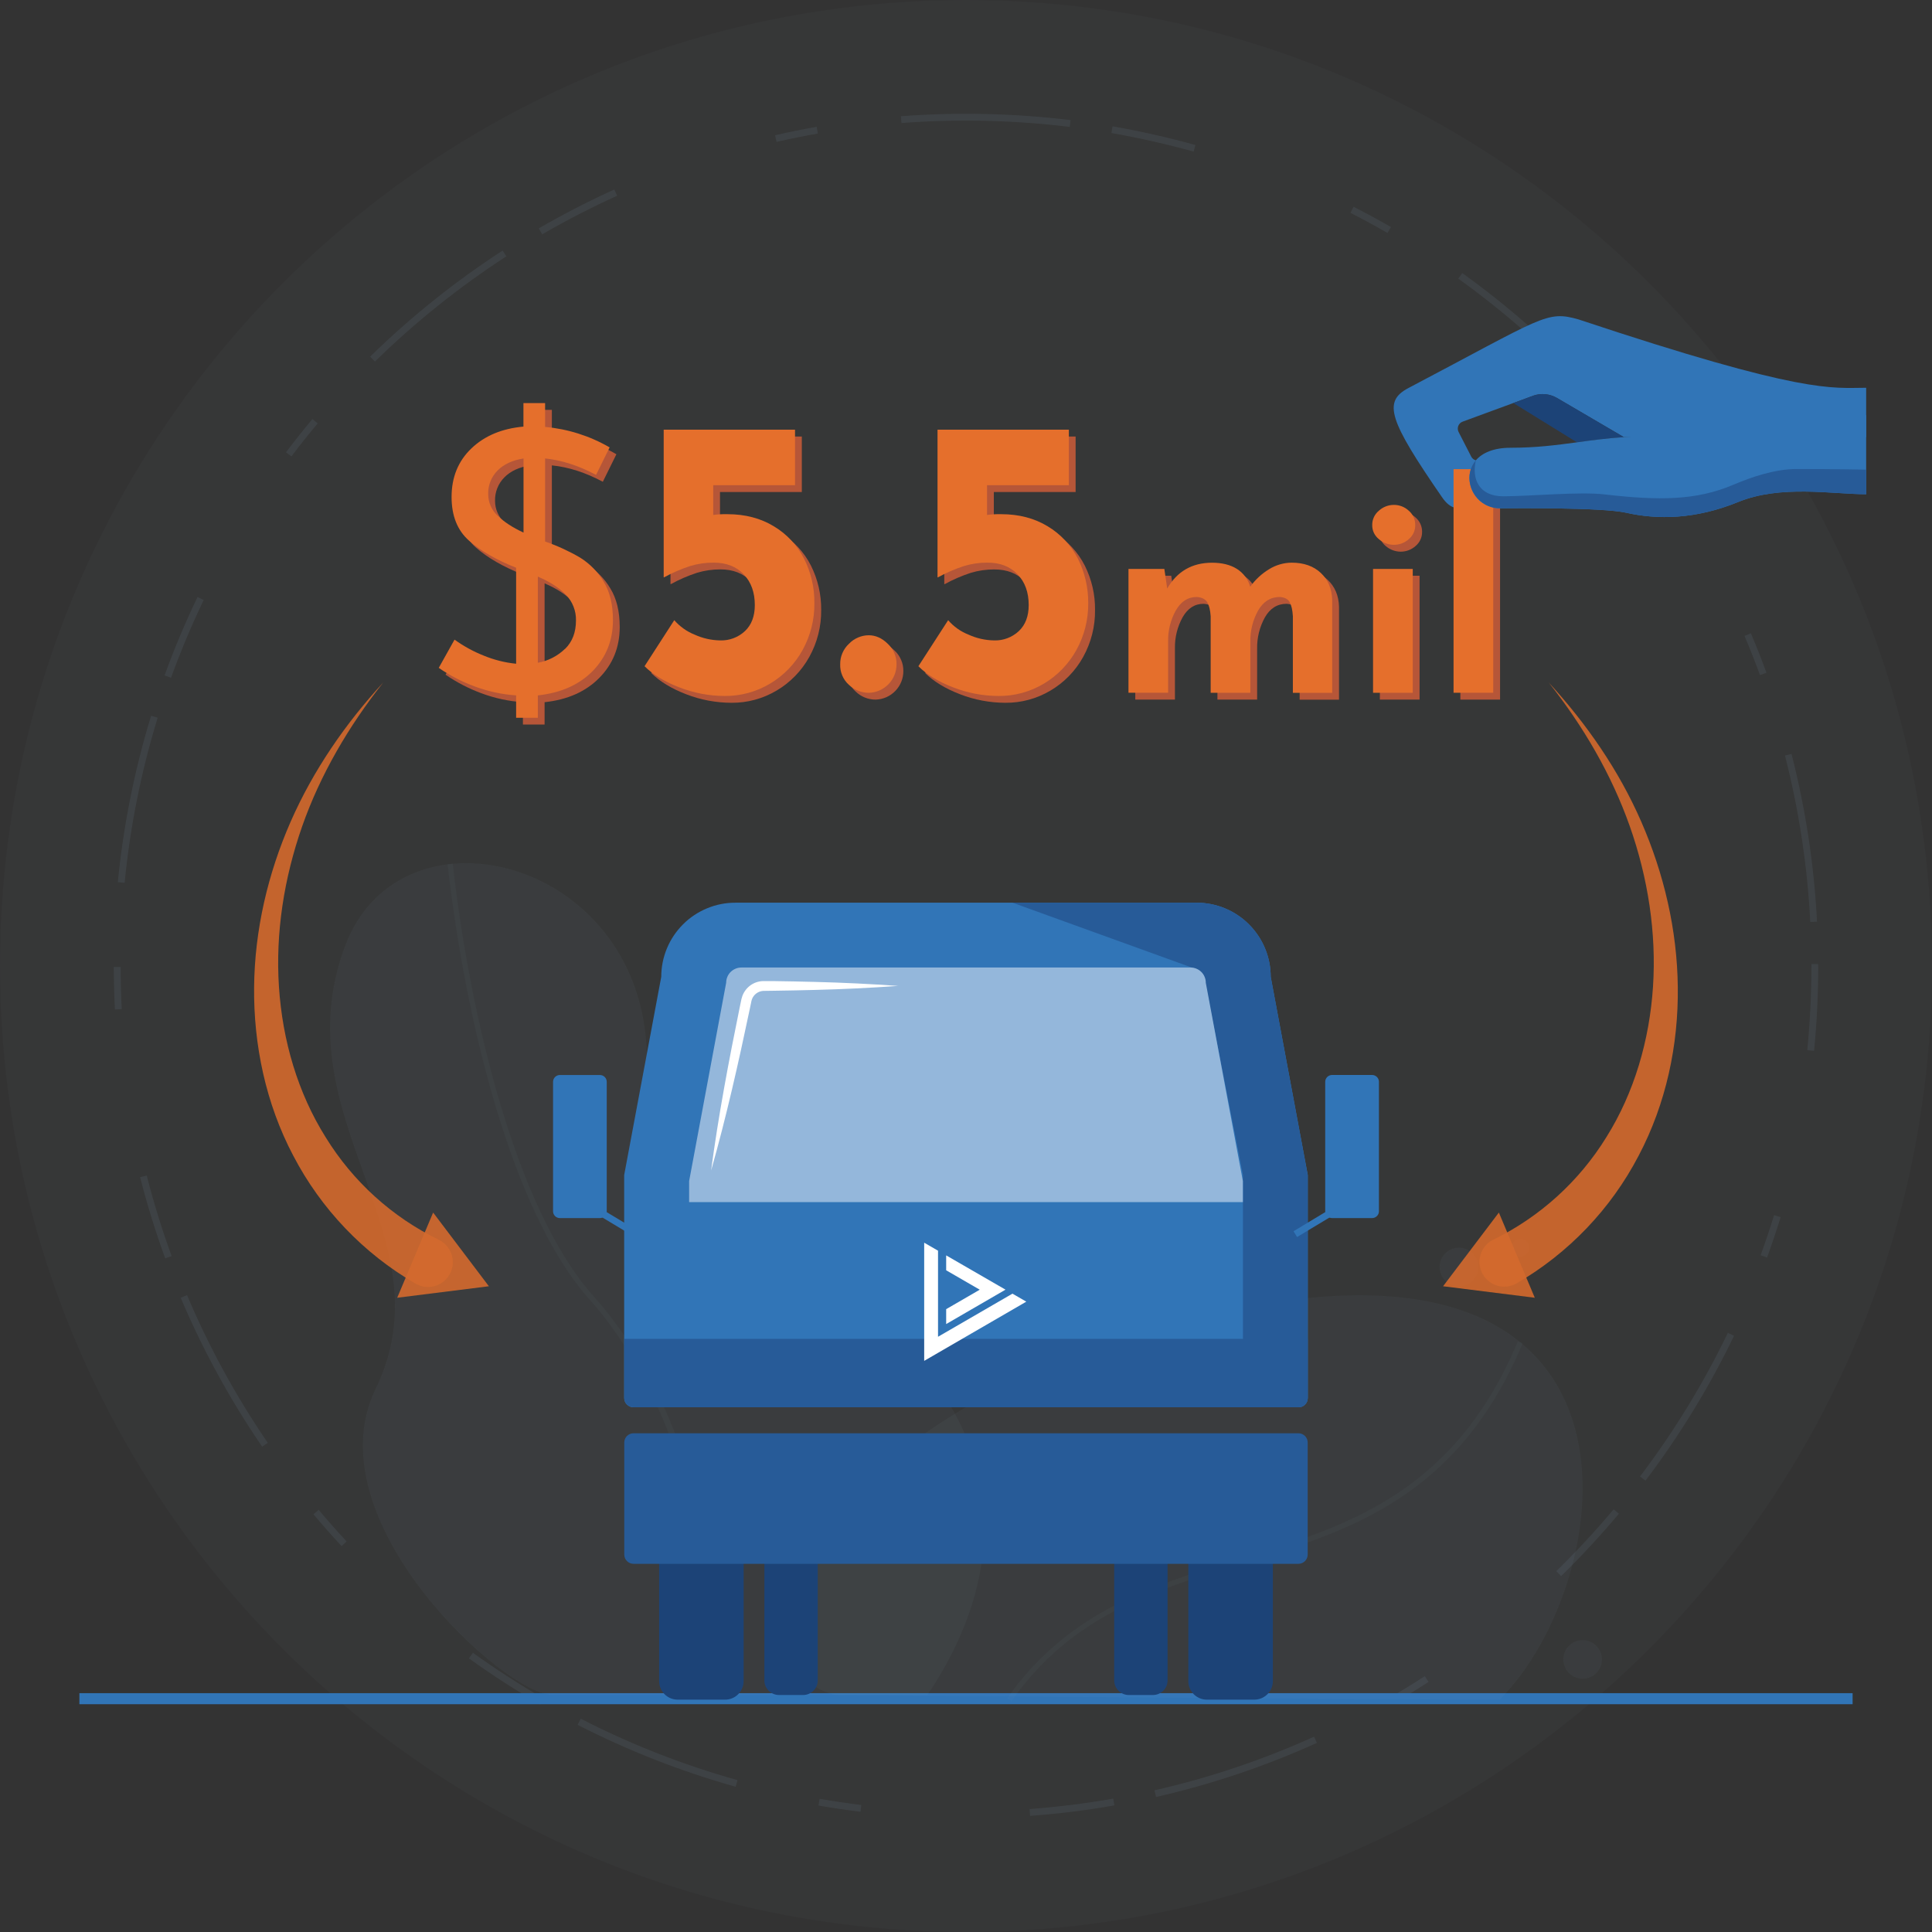<svg width="42" height="42" viewBox="0 0 42 42" fill="none" xmlns="http://www.w3.org/2000/svg">
<rect x="0" y="0" width="42" height="42" fill="#333333" stroke="none"/>
<g opacity="0.15">
<path opacity="0.15" d="M21 42C32.598 42 42 32.598 42 21C42 9.402 32.598 0 21 0C9.402 0 0 9.402 0 21C0 32.598 9.402 42 21 42Z" fill="#B2D0E9"/>
</g>
<g opacity="0.3">
<path opacity="0.3" d="M22.393 39.475L22.382 39.328C22.99 39.282 23.602 39.206 24.2 39.101L24.225 39.247C23.622 39.355 23.006 39.43 22.393 39.475ZM18.706 39.386C18.402 39.349 18.095 39.303 17.793 39.25L17.818 39.105C18.118 39.157 18.421 39.202 18.724 39.239L18.706 39.386ZM25.131 39.065L25.098 38.92C26.291 38.649 27.453 38.258 28.567 37.754L28.628 37.889C27.505 38.397 26.333 38.791 25.131 39.065H25.131ZM15.992 38.842C14.805 38.509 13.655 38.058 12.557 37.496L12.625 37.364C13.713 37.922 14.854 38.369 16.032 38.699L15.992 38.842ZM11.746 37.054C11.213 36.747 10.693 36.41 10.194 36.051L10.281 35.931C10.775 36.286 11.293 36.621 11.819 36.924L11.746 37.054ZM30.268 37.045L30.194 36.917C30.456 36.765 30.719 36.604 30.974 36.439L31.055 36.563C30.798 36.729 30.534 36.892 30.271 37.045H30.268ZM33.937 34.261L33.833 34.155C34.269 33.729 34.688 33.278 35.079 32.812L35.193 32.907C34.799 33.377 34.377 33.833 33.938 34.261H33.937ZM7.426 33.611C7.218 33.387 7.012 33.154 6.815 32.919L6.928 32.824C7.124 33.057 7.328 33.287 7.535 33.51L7.426 33.611ZM35.771 32.187L35.652 32.098C36.391 31.123 37.031 30.077 37.563 28.975L37.696 29.039C37.161 30.15 36.516 31.204 35.771 32.187ZM5.699 31.449C5.003 30.432 4.41 29.348 3.929 28.213L4.066 28.155C4.542 29.281 5.13 30.357 5.821 31.366L5.699 31.449ZM3.592 27.355C3.381 26.779 3.198 26.184 3.046 25.591L3.19 25.556C3.341 26.148 3.521 26.732 3.731 27.306L3.592 27.355ZM38.414 27.338L38.275 27.287C38.379 27 38.478 26.708 38.567 26.416L38.709 26.46C38.618 26.753 38.52 27.049 38.414 27.338ZM39.436 22.844L39.289 22.829C39.348 22.226 39.379 21.611 39.379 21V20.958H39.526V21C39.527 21.615 39.496 22.236 39.436 22.844ZM2.498 21.945C2.483 21.639 2.475 21.329 2.474 21.022H2.623C2.623 21.328 2.631 21.635 2.646 21.938L2.498 21.945ZM39.354 20.043C39.292 18.822 39.107 17.61 38.804 16.425L38.946 16.39C39.252 17.584 39.437 18.805 39.5 20.036L39.354 20.043ZM2.709 19.191L2.562 19.177C2.682 17.95 2.924 16.738 3.285 15.56L3.427 15.603C3.068 16.772 2.828 17.974 2.709 19.191L2.709 19.191ZM3.718 14.733L3.578 14.682C3.787 14.106 4.028 13.533 4.294 12.979L4.428 13.043C4.164 13.594 3.925 14.162 3.718 14.733ZM38.261 14.676C38.157 14.392 38.044 14.106 37.925 13.825L38.062 13.767C38.182 14.049 38.296 14.337 38.401 14.624L38.261 14.676ZM36.168 10.618C35.824 10.116 35.45 9.624 35.058 9.16L35.172 9.065C35.567 9.534 35.943 10.028 36.29 10.534L36.168 10.618ZM6.335 9.921L6.217 9.833C6.402 9.588 6.595 9.345 6.792 9.11L6.906 9.205C6.71 9.437 6.518 9.679 6.335 9.921ZM34.45 8.475C33.616 7.58 32.696 6.77 31.702 6.057L31.789 5.937C32.789 6.656 33.716 7.472 34.556 8.374L34.45 8.475ZM8.15 7.86L8.047 7.753C8.928 6.891 9.893 6.119 10.927 5.447L11.007 5.572C9.982 6.238 9.025 7.004 8.15 7.86ZM11.787 5.094L11.713 4.965C12.245 4.657 12.796 4.373 13.354 4.12L13.416 4.255C12.859 4.507 12.316 4.787 11.787 5.094ZM30.164 5.064C29.9 4.913 29.629 4.765 29.358 4.627L29.425 4.495C29.699 4.634 29.972 4.783 30.238 4.936L30.164 5.064ZM25.948 3.295C25.362 3.132 24.761 2.997 24.161 2.892L24.186 2.746C24.79 2.853 25.397 2.988 25.988 3.153L25.948 3.295ZM16.882 3.084L16.849 2.94C17.148 2.872 17.452 2.81 17.754 2.757L17.779 2.903C17.481 2.955 17.177 3.017 16.882 3.084ZM23.255 2.758C22.041 2.611 20.816 2.583 19.597 2.674L19.586 2.527C20.815 2.434 22.05 2.463 23.273 2.611L23.255 2.758Z" fill="#94B7DB"/>
</g>
<path d="M40.274 36.808H1.726V37.048H40.274V36.808Z" fill="#3175B7"/>
<path d="M40.569 8.43V9.502H35.3L33.845 8.65C33.768 8.606 33.683 8.579 33.596 8.57C33.508 8.561 33.419 8.571 33.336 8.6L32.897 8.762L31.797 9.166C31.775 9.174 31.756 9.186 31.739 9.202C31.723 9.218 31.71 9.237 31.702 9.258C31.694 9.28 31.69 9.302 31.691 9.325C31.692 9.348 31.698 9.37 31.708 9.39L31.983 9.926C31.993 9.946 32.007 9.963 32.024 9.977C32.041 9.991 32.06 10.001 32.081 10.007C32.113 10.015 32.146 10.014 32.177 10.004C32.359 9.938 32.698 9.822 32.963 9.771C33.382 9.69 33.795 10.431 32.769 10.807C32.582 10.876 32.422 10.929 32.286 10.97C31.705 11.141 31.528 11.066 31.349 10.81C30.199 9.142 30.054 8.732 30.617 8.436C33.562 6.887 33.615 6.746 34.313 6.943C39.235 8.583 39.816 8.43 40.569 8.43Z" fill="#3175B7"/>
<path d="M13.03 14.735C12.735 15.035 12.338 15.212 11.839 15.265V15.751H11.368V15.265C11.059 15.245 10.754 15.179 10.463 15.07C10.188 14.968 9.927 14.833 9.686 14.667L10.029 14.053C10.225 14.194 10.438 14.311 10.663 14.4C10.888 14.494 11.126 14.555 11.368 14.579V12.491C10.938 12.321 10.596 12.124 10.344 11.901C10.091 11.677 9.965 11.361 9.965 10.952C9.965 10.522 10.109 10.17 10.396 9.896C10.682 9.622 11.06 9.464 11.527 9.421V8.91H11.997V9.428C12.492 9.473 12.971 9.625 13.4 9.875L13.105 10.473C12.728 10.272 12.359 10.153 11.997 10.117V11.926H12.005C12.267 12.016 12.519 12.132 12.758 12.273C12.967 12.402 13.142 12.58 13.268 12.791C13.404 13.012 13.472 13.292 13.472 13.632C13.472 14.067 13.325 14.434 13.03 14.735ZM10.966 11.358C11.101 11.491 11.289 11.613 11.527 11.725V10.117C11.288 10.154 11.101 10.24 10.966 10.376C10.899 10.443 10.846 10.523 10.811 10.612C10.776 10.7 10.759 10.795 10.762 10.89C10.762 10.978 10.78 11.065 10.815 11.145C10.85 11.226 10.902 11.299 10.966 11.358ZM12.432 14.252C12.589 14.098 12.668 13.893 12.668 13.638C12.67 13.535 12.652 13.432 12.615 13.335C12.577 13.239 12.52 13.151 12.448 13.076C12.302 12.925 12.099 12.793 11.839 12.682V14.555C12.062 14.515 12.269 14.41 12.432 14.252V14.252Z" fill="#B65638"/>
<path d="M16.973 11.59C17.253 11.758 17.48 12.002 17.628 12.293C17.779 12.593 17.855 12.924 17.852 13.259C17.856 13.617 17.767 13.969 17.593 14.282C17.426 14.583 17.182 14.835 16.885 15.011C16.588 15.188 16.248 15.281 15.902 15.278C15.565 15.277 15.232 15.215 14.918 15.093C14.596 14.969 14.343 14.815 14.159 14.632L14.807 13.629C14.928 13.768 15.081 13.876 15.252 13.944C15.427 14.024 15.616 14.066 15.808 14.069C16.006 14.075 16.198 14.002 16.343 13.867C16.486 13.732 16.558 13.543 16.559 13.302C16.559 13.025 16.478 12.803 16.317 12.633C16.156 12.463 15.937 12.379 15.661 12.378C15.489 12.378 15.317 12.402 15.152 12.452C14.956 12.516 14.766 12.598 14.585 12.698H14.576V9.49H17.431V10.696H15.652V11.344C15.755 11.331 15.858 11.325 15.962 11.327C16.348 11.327 16.685 11.415 16.973 11.59Z" fill="#B65638"/>
<path d="M18.603 14.144C18.659 14.085 18.726 14.039 18.8 14.007C18.874 13.975 18.954 13.959 19.034 13.958C19.183 13.958 19.322 14.02 19.448 14.144C19.509 14.2 19.557 14.269 19.59 14.346C19.623 14.422 19.639 14.504 19.638 14.588C19.639 14.749 19.576 14.905 19.463 15.021C19.351 15.137 19.197 15.205 19.035 15.209C18.874 15.209 18.72 15.147 18.604 15.036C18.541 14.98 18.492 14.911 18.459 14.833C18.426 14.755 18.41 14.672 18.413 14.588C18.412 14.504 18.429 14.422 18.462 14.346C18.494 14.269 18.542 14.2 18.603 14.144Z" fill="#B65638"/>
<path d="M22.926 11.59C23.206 11.758 23.433 12.002 23.581 12.293C23.732 12.593 23.809 12.924 23.805 13.259C23.81 13.617 23.72 13.969 23.547 14.282C23.38 14.583 23.136 14.835 22.839 15.011C22.542 15.188 22.202 15.281 21.856 15.278C21.519 15.277 21.186 15.215 20.872 15.093C20.55 14.969 20.297 14.815 20.113 14.632L20.761 13.629C20.882 13.768 21.035 13.876 21.206 13.944C21.381 14.024 21.57 14.066 21.762 14.069C21.96 14.075 22.152 14.002 22.297 13.867C22.44 13.732 22.512 13.543 22.512 13.302C22.512 13.025 22.432 12.803 22.271 12.633C22.11 12.463 21.89 12.379 21.613 12.379C21.44 12.379 21.269 12.403 21.104 12.453C20.907 12.517 20.717 12.6 20.536 12.699H20.528V9.49H23.383V10.696H21.605V11.344C21.708 11.331 21.812 11.325 21.915 11.327C22.301 11.327 22.637 11.415 22.926 11.59Z" fill="#B65638"/>
<path d="M28.86 12.603C29.019 12.751 29.102 12.946 29.109 13.188V15.211H28.253V13.545C28.245 13.41 28.223 13.308 28.186 13.24C28.148 13.172 28.077 13.134 27.97 13.126C27.769 13.126 27.611 13.224 27.499 13.419C27.382 13.629 27.324 13.866 27.329 14.106V15.209H26.466V13.545C26.458 13.41 26.434 13.308 26.393 13.24C26.352 13.172 26.276 13.134 26.165 13.126C25.971 13.126 25.82 13.224 25.709 13.419C25.595 13.625 25.538 13.858 25.542 14.093V15.209H24.68V12.516H25.462L25.524 12.942C25.742 12.568 26.066 12.382 26.497 12.382C26.715 12.382 26.895 12.426 27.037 12.514C27.179 12.603 27.283 12.742 27.329 12.904C27.438 12.75 27.578 12.62 27.739 12.522C27.886 12.431 28.056 12.382 28.229 12.38C28.492 12.381 28.703 12.455 28.86 12.603Z" fill="#B65638"/>
<path d="M30.124 11.25C30.214 11.168 30.332 11.123 30.453 11.124C30.572 11.124 30.686 11.169 30.773 11.25C30.818 11.288 30.854 11.336 30.879 11.39C30.903 11.444 30.916 11.502 30.915 11.561C30.916 11.62 30.904 11.678 30.879 11.732C30.855 11.785 30.818 11.832 30.773 11.87C30.685 11.949 30.572 11.992 30.453 11.993C30.332 11.993 30.215 11.949 30.124 11.87C30.078 11.832 30.041 11.785 30.016 11.732C29.991 11.679 29.978 11.62 29.979 11.561C29.978 11.502 29.991 11.443 30.016 11.389C30.041 11.335 30.078 11.288 30.124 11.25ZM30.86 12.516V15.209H29.997V12.516H30.86Z" fill="#B65638"/>
<path d="M32.61 10.347V15.209H31.747V10.347H32.61Z" fill="#B65638"/>
<path d="M35.311 9.502C34.925 9.528 34.599 9.573 34.282 9.616L32.899 8.762L33.337 8.6C33.421 8.572 33.51 8.562 33.598 8.57C33.685 8.579 33.77 8.607 33.847 8.651L35.301 9.503L35.311 9.502Z" fill="#1C4377"/>
<path d="M12.884 14.588C12.589 14.888 12.191 15.064 11.692 15.117V15.604H11.22V15.117C10.91 15.096 10.606 15.03 10.315 14.921C10.04 14.82 9.779 14.685 9.538 14.519L9.881 13.905C10.077 14.046 10.29 14.163 10.514 14.252C10.739 14.345 10.977 14.405 11.22 14.429V12.342C10.79 12.172 10.448 11.976 10.196 11.753C9.943 11.53 9.817 11.213 9.817 10.804C9.817 10.374 9.961 10.022 10.248 9.748C10.534 9.474 10.912 9.316 11.379 9.274V8.763H11.85V9.281C12.344 9.325 12.823 9.477 13.253 9.726L12.958 10.324C12.579 10.122 12.21 10.003 11.85 9.966V11.775H11.858C12.12 11.866 12.372 11.982 12.611 12.122C12.82 12.252 12.995 12.43 13.121 12.641C13.257 12.861 13.325 13.141 13.325 13.482C13.325 13.918 13.178 14.287 12.884 14.588ZM10.819 11.211C10.955 11.345 11.142 11.467 11.381 11.578V9.967C11.142 10.004 10.955 10.091 10.819 10.226C10.752 10.293 10.698 10.374 10.663 10.462C10.627 10.55 10.61 10.645 10.613 10.74C10.613 10.829 10.631 10.916 10.666 10.997C10.701 11.078 10.753 11.151 10.817 11.211L10.819 11.211ZM12.286 14.105C12.442 13.951 12.521 13.746 12.521 13.491C12.524 13.388 12.506 13.285 12.468 13.188C12.431 13.092 12.374 13.004 12.302 12.929C12.156 12.778 11.952 12.646 11.692 12.535V14.408C11.915 14.368 12.121 14.262 12.284 14.104L12.286 14.105Z" fill="#E56F2C"/>
<path d="M16.824 11.442C17.105 11.61 17.332 11.854 17.48 12.145C17.631 12.445 17.708 12.776 17.704 13.111C17.709 13.469 17.619 13.821 17.446 14.134C17.279 14.435 17.035 14.687 16.738 14.863C16.441 15.04 16.101 15.133 15.755 15.13C15.418 15.129 15.085 15.066 14.771 14.944C14.449 14.821 14.196 14.667 14.012 14.483L14.658 13.482C14.779 13.621 14.931 13.729 15.102 13.797C15.277 13.877 15.467 13.919 15.659 13.922C15.857 13.928 16.049 13.855 16.194 13.72C16.337 13.585 16.409 13.396 16.409 13.154C16.409 12.878 16.329 12.655 16.168 12.486C16.007 12.316 15.789 12.231 15.513 12.231C15.341 12.23 15.169 12.255 15.004 12.305C14.808 12.369 14.617 12.451 14.436 12.551H14.428V9.341H17.283V10.548H15.505V11.195C15.608 11.181 15.711 11.175 15.815 11.178C16.2 11.178 16.537 11.267 16.824 11.442Z" fill="#E56F2C"/>
<path d="M18.455 13.996C18.511 13.937 18.578 13.891 18.652 13.859C18.726 13.827 18.806 13.81 18.886 13.81C19.036 13.81 19.174 13.872 19.3 13.996C19.361 14.053 19.409 14.121 19.442 14.198C19.474 14.274 19.491 14.357 19.49 14.44C19.491 14.602 19.428 14.758 19.315 14.874C19.202 14.99 19.049 15.057 18.887 15.061C18.726 15.061 18.571 14.999 18.455 14.888C18.392 14.832 18.343 14.763 18.31 14.685C18.277 14.608 18.262 14.524 18.265 14.44C18.264 14.357 18.28 14.274 18.313 14.198C18.346 14.121 18.394 14.052 18.455 13.996Z" fill="#E56F2C"/>
<path d="M22.777 11.442C23.057 11.61 23.285 11.854 23.433 12.145C23.583 12.445 23.66 12.776 23.657 13.111C23.661 13.469 23.572 13.821 23.398 14.134C23.231 14.435 22.987 14.687 22.691 14.863C22.394 15.04 22.053 15.133 21.707 15.13C21.371 15.129 21.037 15.066 20.724 14.944C20.401 14.821 20.148 14.667 19.965 14.483L20.612 13.482C20.732 13.622 20.885 13.73 21.056 13.797C21.231 13.877 21.421 13.919 21.613 13.922C21.811 13.928 22.003 13.855 22.148 13.72C22.291 13.585 22.363 13.396 22.363 13.154C22.363 12.878 22.283 12.655 22.122 12.486C21.961 12.316 21.743 12.231 21.466 12.231C21.294 12.23 21.122 12.255 20.957 12.305C20.761 12.369 20.571 12.451 20.39 12.551H20.381V9.341H23.236V10.548H21.457V11.195C21.56 11.181 21.664 11.175 21.768 11.178C22.153 11.178 22.489 11.267 22.777 11.442Z" fill="#E56F2C"/>
<path d="M28.712 12.454C28.87 12.602 28.953 12.797 28.961 13.04V15.062H28.106V13.397C28.098 13.262 28.075 13.16 28.038 13.092C28.002 13.024 27.93 12.986 27.822 12.978C27.621 12.978 27.464 13.076 27.351 13.271C27.234 13.481 27.176 13.718 27.181 13.958V15.061H26.319V13.397C26.31 13.262 26.285 13.16 26.244 13.092C26.203 13.024 26.127 12.986 26.017 12.978C25.824 12.978 25.672 13.076 25.561 13.271C25.447 13.477 25.389 13.71 25.394 13.945V15.06H24.532V12.368H25.312L25.374 12.794C25.591 12.42 25.916 12.233 26.348 12.233C26.565 12.233 26.745 12.277 26.887 12.366C27.029 12.455 27.134 12.594 27.179 12.756C27.288 12.601 27.428 12.472 27.589 12.374C27.736 12.283 27.906 12.233 28.079 12.232C28.343 12.232 28.554 12.306 28.712 12.454Z" fill="#E56F2C"/>
<path d="M29.976 11.102C30.066 11.02 30.183 10.975 30.305 10.976C30.424 10.976 30.538 11.021 30.625 11.102C30.67 11.14 30.706 11.188 30.73 11.242C30.755 11.295 30.767 11.354 30.766 11.413C30.767 11.472 30.755 11.53 30.731 11.583C30.706 11.637 30.67 11.684 30.625 11.721C30.537 11.8 30.423 11.844 30.305 11.844C30.184 11.845 30.067 11.801 29.976 11.721C29.93 11.684 29.893 11.637 29.867 11.584C29.842 11.53 29.83 11.472 29.831 11.413C29.83 11.354 29.843 11.295 29.868 11.241C29.893 11.187 29.93 11.14 29.976 11.102ZM30.712 12.368V15.061H29.849V12.368H30.712Z" fill="#E56F2C"/>
<path d="M32.462 10.199V15.06H31.599V10.199H32.462Z" fill="#E56F2C"/>
<path d="M40.569 9.024V10.744C39.832 10.744 38.714 10.534 37.786 10.913C36.859 11.292 36.031 11.3 35.355 11.147C34.807 11.025 32.832 11.05 32.614 11.05C32.501 11.051 32.389 11.023 32.29 10.97C31.945 10.783 31.824 10.31 32.084 10.007C32.221 9.847 32.465 9.734 32.837 9.734C33.404 9.734 33.837 9.675 34.281 9.616C34.598 9.572 34.923 9.528 35.31 9.502C35.525 9.487 35.76 9.478 36.023 9.478V9.024H40.569Z" fill="#3175B7"/>
<path d="M40.569 10.21V10.744C39.832 10.744 38.714 10.534 37.786 10.913C36.859 11.292 36.031 11.3 35.355 11.147C34.807 11.025 32.832 11.05 32.614 11.05C32.501 11.051 32.389 11.023 32.29 10.97C31.945 10.783 31.824 10.31 32.084 10.007C31.989 10.417 32.155 10.789 32.679 10.789C33.247 10.789 34.364 10.682 34.898 10.75C36.064 10.883 36.871 10.883 37.684 10.537C38.075 10.372 38.578 10.196 39.058 10.196C39.94 10.196 40.569 10.21 40.569 10.21Z" fill="#275B98"/>
<g opacity="0.5">
<g opacity="0.3">
<path opacity="0.3" d="M18.159 36.847C18.159 36.847 30.565 36.949 32.601 36.949C35.16 34.39 36.297 26.528 26.868 28.462C17.439 30.397 15.558 36.206 18.159 36.847Z" fill="#94B7DB"/>
</g>
<g opacity="0.3">
<path opacity="0.3" d="M21.988 36.981L21.897 36.917C23.232 35.014 25.122 34.442 26.95 33.889C29.24 33.196 31.608 32.479 32.998 29.159L33.1 29.202C31.69 32.57 29.297 33.295 26.982 33.997C25.09 34.568 23.301 35.109 21.988 36.981Z" fill="#7B99BB"/>
</g>
<g opacity="0.3">
<path opacity="0.3" d="M20.16 36.847C23.364 32.088 19.676 28.211 16.557 27.705C13.438 27.199 14.017 25.524 14.061 23.147C14.145 18.688 8.718 17.277 7.496 20.58C6.109 24.329 9.785 26.86 8.165 30.196C6.785 33.039 10.974 36.845 12.006 36.845L20.16 36.847Z" fill="#94B7DB"/>
</g>
<g opacity="0.3">
<path opacity="0.3" d="M15.089 36.865L14.982 36.832C15.873 34.009 14.558 30.187 12.829 28.264C11.118 26.362 10.106 22.122 9.731 18.788L9.841 18.776C10.215 22.092 11.218 26.307 12.912 28.19C14.701 30.178 16.004 33.967 15.089 36.865Z" fill="#7B99BB"/>
</g>
<g opacity="0.3">
<path opacity="0.3" d="M33.049 27.312C33.153 27.312 33.237 27.228 33.237 27.125C33.237 27.021 33.153 26.936 33.049 26.936C32.946 26.936 32.861 27.021 32.861 27.125C32.861 27.228 32.946 27.312 33.049 27.312Z" fill="#94B7DB"/>
</g>
<g opacity="0.3">
<path opacity="0.3" d="M27.233 23.851C27.337 23.851 27.421 23.767 27.421 23.663C27.421 23.559 27.337 23.475 27.233 23.475C27.13 23.475 27.045 23.559 27.045 23.663C27.045 23.767 27.13 23.851 27.233 23.851Z" fill="#94B7DB"/>
</g>
<g opacity="0.3">
<path opacity="0.3" d="M31.716 27.962C31.948 27.962 32.135 27.775 32.135 27.543C32.135 27.312 31.948 27.124 31.716 27.124C31.485 27.124 31.297 27.312 31.297 27.543C31.297 27.775 31.485 27.962 31.716 27.962Z" fill="#94B7DB"/>
</g>
<g opacity="0.3">
<path opacity="0.3" d="M34.405 36.493C34.636 36.493 34.824 36.305 34.824 36.074C34.824 35.843 34.636 35.655 34.405 35.655C34.173 35.655 33.986 35.843 33.986 36.074C33.986 36.305 34.173 36.493 34.405 36.493Z" fill="#94B7DB"/>
</g>
</g>
<path d="M15.764 31.37H14.732C14.509 31.37 14.329 31.55 14.329 31.772V36.546C14.329 36.768 14.509 36.949 14.732 36.949H15.764C15.986 36.949 16.166 36.768 16.166 36.546V31.772C16.166 31.55 15.986 31.37 15.764 31.37Z" fill="#1C4377"/>
<path d="M17.46 31.37H16.935C16.759 31.37 16.617 31.512 16.617 31.687V36.531C16.617 36.706 16.759 36.848 16.935 36.848H17.46C17.635 36.848 17.777 36.706 17.777 36.531V31.687C17.777 31.512 17.635 31.37 17.46 31.37Z" fill="#1C4377"/>
<path d="M25.064 31.37H24.539C24.364 31.37 24.222 31.512 24.222 31.687V36.531C24.222 36.706 24.364 36.848 24.539 36.848H25.064C25.24 36.848 25.382 36.706 25.382 36.531V31.687C25.382 31.512 25.24 31.37 25.064 31.37Z" fill="#1C4377"/>
<path d="M27.268 31.37H26.236C26.013 31.37 25.833 31.55 25.833 31.772V36.546C25.833 36.768 26.013 36.949 26.236 36.949H27.268C27.491 36.949 27.671 36.768 27.671 36.546V31.772C27.671 31.55 27.491 31.37 27.268 31.37Z" fill="#1C4377"/>
<path d="M15.988 19.624H26.013C26.44 19.624 26.85 19.793 27.152 20.096C27.454 20.398 27.624 20.807 27.624 21.235L28.43 25.545V30.392C28.43 30.445 28.408 30.497 28.37 30.534C28.333 30.572 28.281 30.593 28.228 30.593H13.771C13.717 30.593 13.666 30.572 13.629 30.534C13.591 30.497 13.569 30.445 13.569 30.392V25.545L14.375 21.235C14.375 21.023 14.417 20.813 14.498 20.618C14.579 20.422 14.698 20.245 14.848 20.095C14.997 19.945 15.175 19.827 15.371 19.746C15.566 19.665 15.776 19.623 15.988 19.624Z" fill="#3175B7"/>
<path d="M26.013 19.624C26.44 19.624 26.85 19.793 27.152 20.096C27.454 20.398 27.624 20.807 27.624 21.235L28.429 25.545V30.392C28.429 30.445 28.408 30.496 28.37 30.534C28.333 30.572 28.281 30.593 28.228 30.593H27.021V25.545L26.179 21.258C26.171 21.216 26.152 21.178 26.125 21.145C26.097 21.113 26.061 21.088 26.021 21.074L22.012 19.624L26.013 19.624Z" fill="#275B98"/>
<path d="M14.981 26.133V25.676L15.786 21.365C15.786 21.321 15.795 21.278 15.811 21.238C15.828 21.197 15.852 21.161 15.883 21.13C15.914 21.099 15.951 21.075 15.991 21.058C16.031 21.041 16.075 21.033 16.118 21.033H25.881C25.925 21.033 25.968 21.041 26.008 21.058C26.049 21.075 26.085 21.099 26.116 21.13C26.147 21.161 26.172 21.197 26.188 21.238C26.205 21.278 26.213 21.321 26.213 21.365L27.019 25.675V26.133L14.981 26.133Z" fill="#94B7DB"/>
<path d="M13.571 29.105V30.392C13.571 30.445 13.592 30.496 13.63 30.534C13.668 30.572 13.719 30.593 13.773 30.593H28.227C28.281 30.593 28.332 30.572 28.37 30.534C28.408 30.496 28.429 30.445 28.429 30.392V29.105H13.571Z" fill="#275B98"/>
<path d="M28.227 31.158H13.773C13.661 31.158 13.571 31.248 13.571 31.359V33.795C13.571 33.906 13.661 33.996 13.773 33.996H28.227C28.338 33.996 28.428 33.906 28.428 33.795V31.359C28.428 31.248 28.338 31.158 28.227 31.158Z" fill="#275B98"/>
<path d="M22.311 28.297L20.091 29.584V27.015L20.392 27.189V29.06L22.01 28.123L22.311 28.297Z" fill="white"/>
<path d="M21.859 28.036L20.569 28.784V28.46L21.299 28.037L20.569 27.615V27.291L21.859 28.036Z" fill="white"/>
<path d="M12.887 26.169L12.811 26.296L13.803 26.893L13.879 26.766L12.887 26.169Z" fill="#3175B7"/>
<path d="M13.042 23.37H12.171C12.089 23.37 12.023 23.436 12.023 23.518V26.332C12.023 26.414 12.089 26.48 12.171 26.48H13.042C13.124 26.48 13.19 26.414 13.19 26.332V23.518C13.19 23.436 13.124 23.37 13.042 23.37Z" fill="#3175B7"/>
<path d="M29.112 26.168L28.12 26.766L28.197 26.892L29.189 26.295L29.112 26.168Z" fill="#3175B7"/>
<path d="M28.958 26.48H29.828C29.91 26.48 29.977 26.414 29.977 26.332V23.517C29.977 23.436 29.91 23.369 29.828 23.369H28.958C28.876 23.369 28.809 23.436 28.809 23.517V26.332C28.809 26.414 28.876 26.48 28.958 26.48Z" fill="#3175B7"/>
<path d="M15.459 25.445C15.618 24.247 15.843 23.064 16.084 21.883L16.107 21.773L16.119 21.716C16.125 21.693 16.132 21.669 16.14 21.647C16.175 21.556 16.235 21.478 16.313 21.421C16.392 21.364 16.485 21.332 16.582 21.328C16.669 21.328 16.736 21.328 16.814 21.328C17.115 21.334 17.417 21.336 17.718 21.346C18.32 21.361 18.922 21.39 19.525 21.433C18.922 21.476 18.32 21.505 17.718 21.52C17.416 21.53 17.114 21.532 16.814 21.538L16.593 21.541C16.538 21.544 16.486 21.563 16.442 21.596C16.398 21.628 16.365 21.673 16.346 21.724C16.341 21.737 16.338 21.75 16.335 21.763L16.324 21.817L16.301 21.928C16.053 23.108 15.789 24.284 15.459 25.445Z" fill="white"/>
<g opacity="0.9">
<path opacity="0.9" d="M8.332 14.836C7.582 15.784 6.965 16.835 6.569 17.963C6.174 19.091 5.987 20.281 6.064 21.45C6.14 22.618 6.474 23.759 7.08 24.724C7.672 25.685 8.524 26.458 9.539 26.952C9.602 26.983 9.66 27.026 9.707 27.079C9.754 27.132 9.79 27.193 9.814 27.26C9.837 27.327 9.847 27.398 9.843 27.468C9.839 27.539 9.821 27.608 9.791 27.672C9.76 27.736 9.717 27.793 9.664 27.84C9.611 27.887 9.55 27.924 9.483 27.947C9.416 27.971 9.345 27.981 9.274 27.977C9.204 27.973 9.134 27.955 9.071 27.924C9.059 27.919 9.047 27.912 9.035 27.906L9.03 27.903C7.9 27.247 6.979 26.282 6.375 25.123C5.776 23.988 5.512 22.71 5.524 21.464C5.535 20.217 5.826 18.986 6.318 17.864C6.81 16.742 7.515 15.723 8.332 14.836Z" fill="#E56F2C"/>
<path opacity="0.9" d="M8.635 28.212L10.628 27.962L9.416 26.36L8.635 28.212Z" fill="#E56F2C"/>
</g>
<g opacity="0.9">
<path opacity="0.9" d="M33.667 14.836C34.483 15.726 35.189 16.738 35.68 17.864C36.171 18.989 36.461 20.213 36.474 21.464C36.488 22.714 36.222 23.987 35.623 25.123C35.019 26.282 34.098 27.245 32.967 27.901L32.963 27.904C32.84 27.972 32.694 27.989 32.557 27.952C32.421 27.914 32.305 27.824 32.234 27.701C32.164 27.578 32.144 27.433 32.18 27.296C32.215 27.159 32.304 27.041 32.425 26.969C32.437 26.962 32.449 26.956 32.461 26.951C33.475 26.456 34.328 25.683 34.92 24.723C35.526 23.757 35.859 22.613 35.935 21.448C36.011 20.282 35.827 19.086 35.43 17.961C35.033 16.836 34.417 15.783 33.667 14.836Z" fill="#E56F2C"/>
<path opacity="0.9" d="M32.584 26.36L31.371 27.962L33.365 28.212L32.584 26.36Z" fill="#E56F2C"/>
</g>
</svg>
